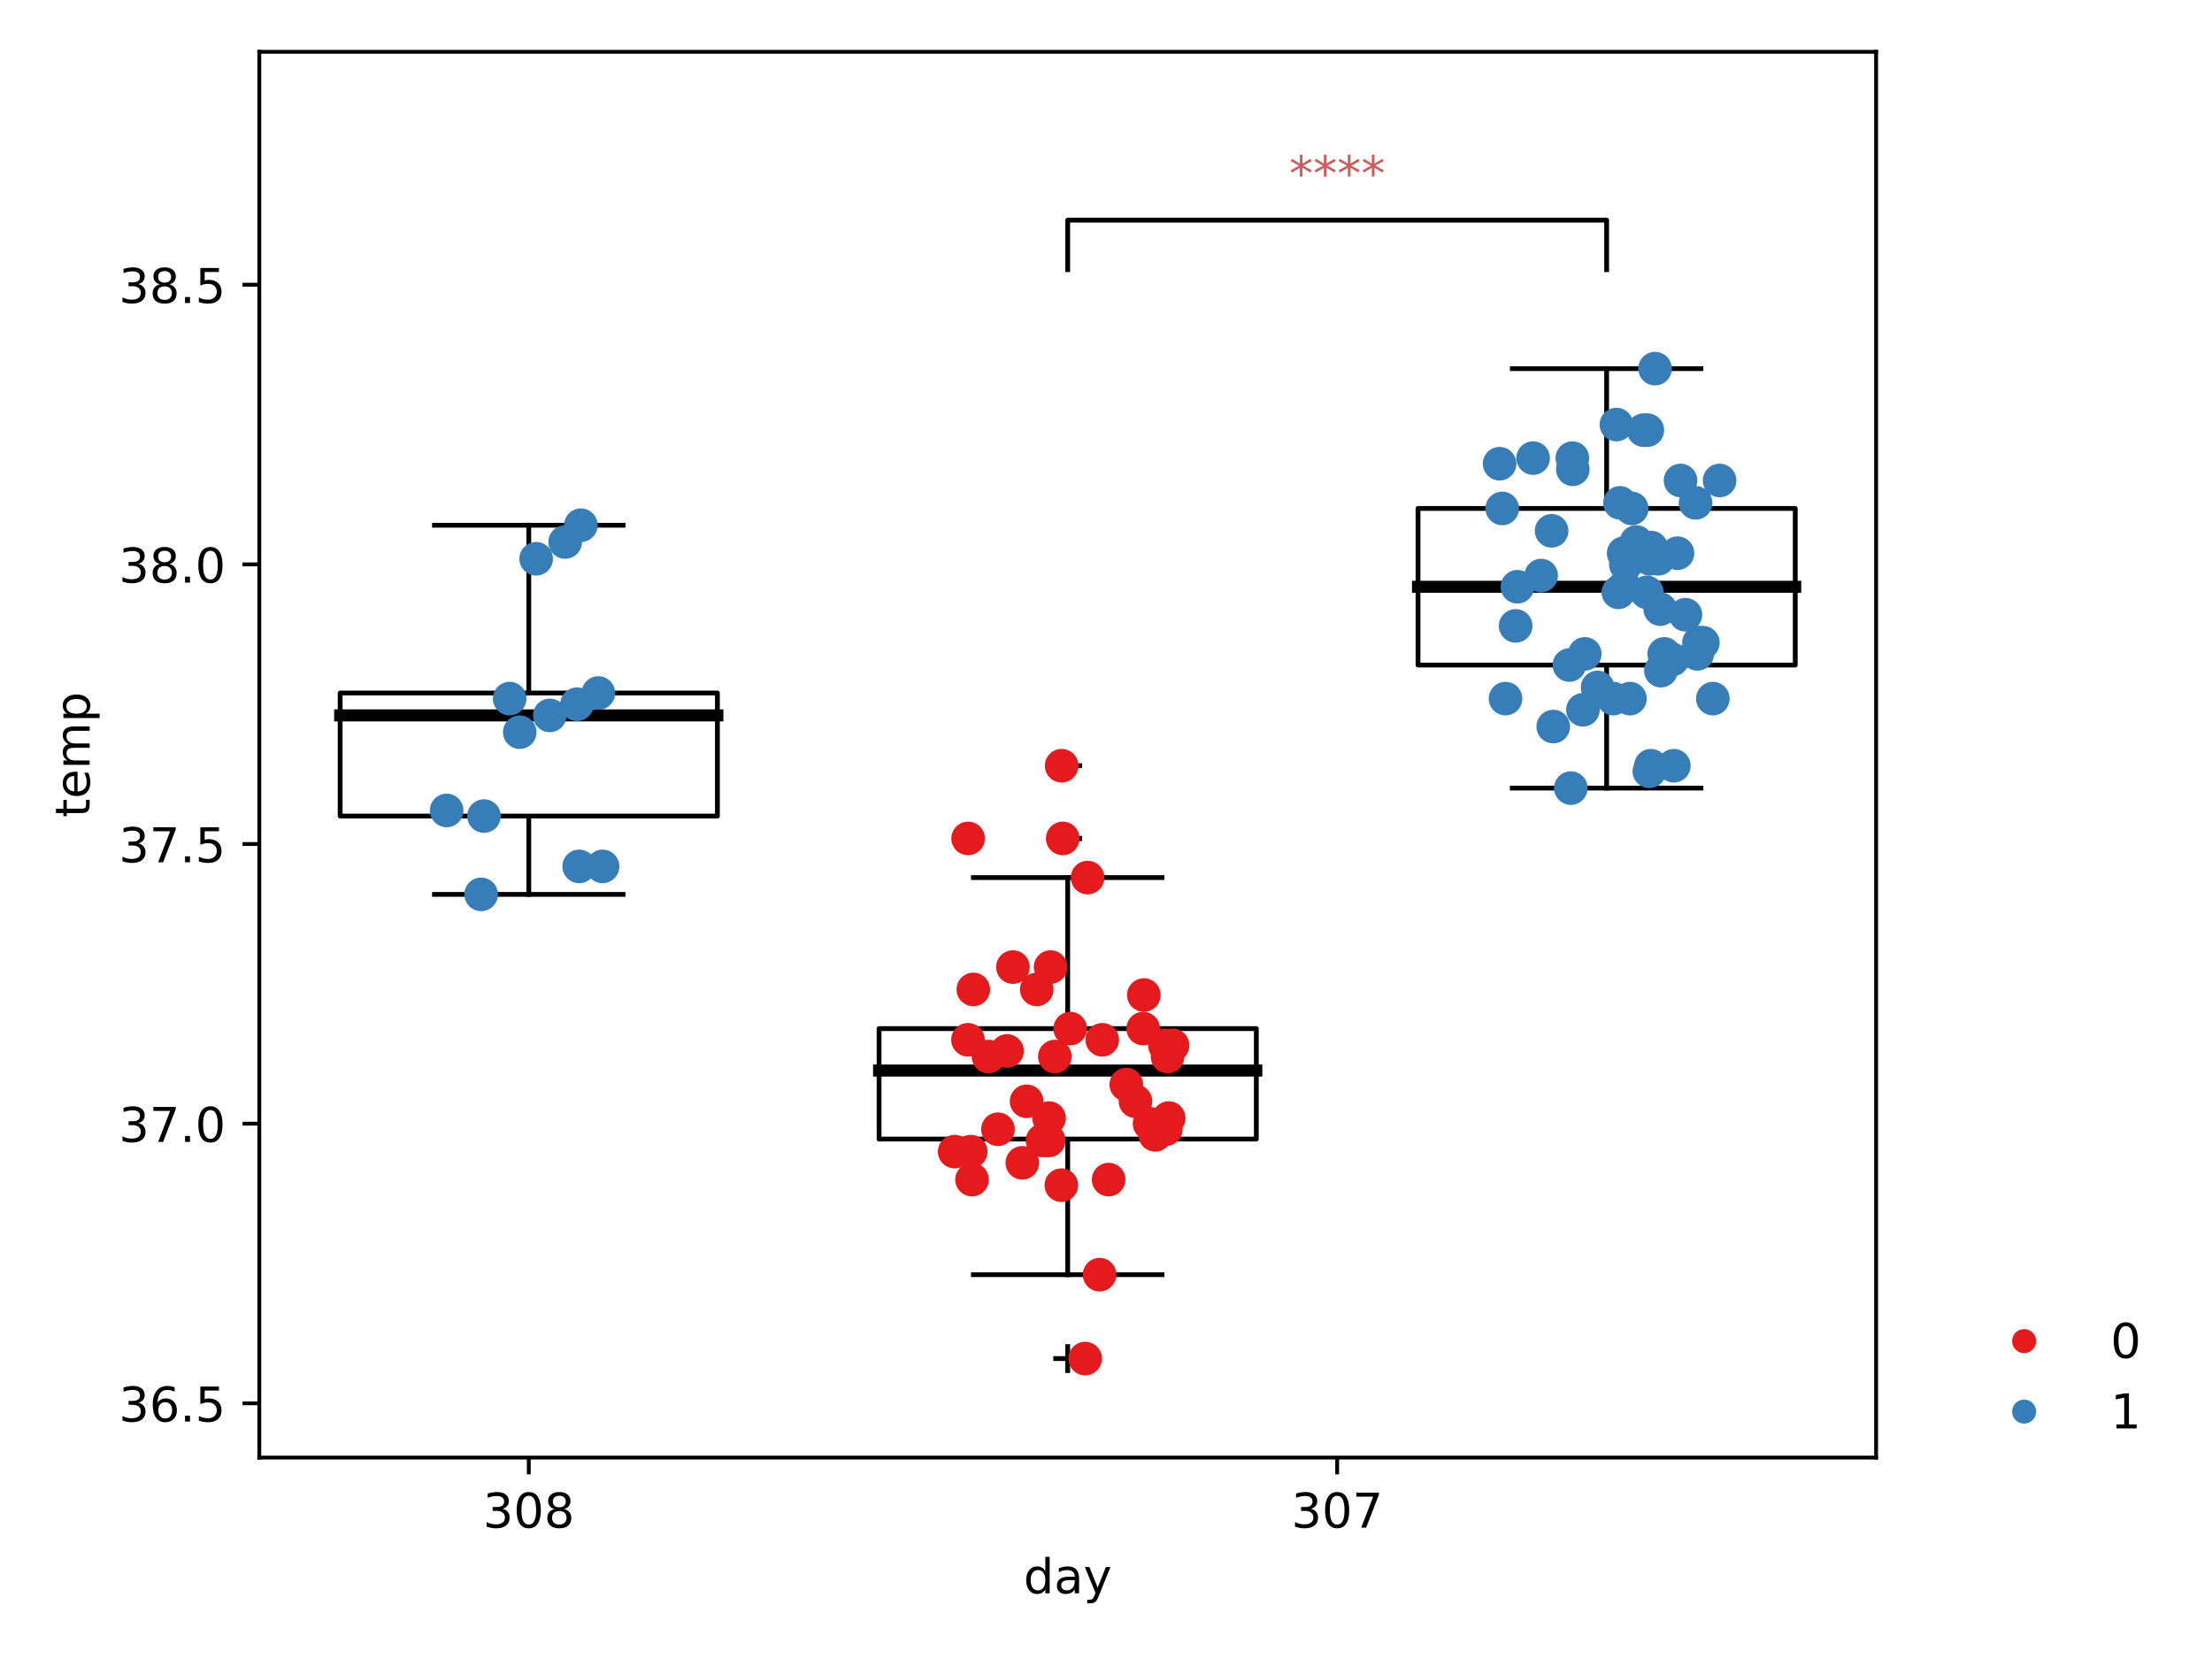 <?xml version="1.0" encoding="utf-8" standalone="no"?>
<!DOCTYPE svg PUBLIC "-//W3C//DTD SVG 1.1//EN"
  "http://www.w3.org/Graphics/SVG/1.1/DTD/svg11.dtd">
<!-- Created with matplotlib (https://matplotlib.org/) -->
<svg height="345.6pt" version="1.1" viewBox="0 0 460.8 345.6" width="460.8pt" xmlns="http://www.w3.org/2000/svg" xmlns:xlink="http://www.w3.org/1999/xlink">
 <defs>
  <style type="text/css">
*{stroke-linecap:butt;stroke-linejoin:round;}
  </style>
 </defs>
 <g id="figure_1">
  <g id="patch_1">
   <path d="M 0 345.6 
L 460.8 345.6 
L 460.8 0 
L 0 0 
z
" style="fill:#ffffff;"/>
  </g>
  <g id="axes_1">
   <g id="patch_2">
    <path d="M 54.02 303.64 
L 390.823 303.64 
L 390.823 10.8 
L 54.02 10.8 
z
" style="fill:#ffffff;"/>
   </g>
   <g id="matplotlib.axis_1">
    <g id="xtick_1">
     <g id="line2d_1">
      <defs>
       <path d="M 0 0 
L 0 3.5 
" id="m5bfadc5b73" style="stroke:#000000;stroke-width:0.8;"/>
      </defs>
      <g>
       <use style="stroke:#000000;stroke-width:0.8;" x="110.154" xlink:href="#m5bfadc5b73" y="303.64"/>
      </g>
     </g>
     <g id="text_1">
      <!-- 308 -->
      <defs>
       <path d="M 40.578 39.312 
Q 47.656 37.797 51.625 33 
Q 55.609 28.219 55.609 21.188 
Q 55.609 10.406 48.188 4.484 
Q 40.766 -1.422 27.094 -1.422 
Q 22.516 -1.422 17.656 -0.516 
Q 12.797 0.391 7.625 2.203 
L 7.625 11.719 
Q 11.719 9.328 16.594 8.109 
Q 21.484 6.891 26.812 6.891 
Q 36.078 6.891 40.938 10.547 
Q 45.797 14.203 45.797 21.188 
Q 45.797 27.641 41.281 31.266 
Q 36.766 34.906 28.719 34.906 
L 20.219 34.906 
L 20.219 43.016 
L 29.109 43.016 
Q 36.375 43.016 40.234 45.922 
Q 44.094 48.828 44.094 54.297 
Q 44.094 59.906 40.109 62.906 
Q 36.141 65.922 28.719 65.922 
Q 24.656 65.922 20.016 65.031 
Q 15.375 64.156 9.812 62.312 
L 9.812 71.094 
Q 15.438 72.656 20.344 73.438 
Q 25.25 74.219 29.594 74.219 
Q 40.828 74.219 47.359 69.109 
Q 53.906 64.016 53.906 55.328 
Q 53.906 49.266 50.438 45.094 
Q 46.969 40.922 40.578 39.312 
z
" id="DejaVuSans-51"/>
       <path d="M 31.781 66.406 
Q 24.172 66.406 20.328 58.906 
Q 16.5 51.422 16.5 36.375 
Q 16.5 21.391 20.328 13.891 
Q 24.172 6.391 31.781 6.391 
Q 39.453 6.391 43.281 13.891 
Q 47.125 21.391 47.125 36.375 
Q 47.125 51.422 43.281 58.906 
Q 39.453 66.406 31.781 66.406 
z
M 31.781 74.219 
Q 44.047 74.219 50.516 64.516 
Q 56.984 54.828 56.984 36.375 
Q 56.984 17.969 50.516 8.266 
Q 44.047 -1.422 31.781 -1.422 
Q 19.531 -1.422 13.062 8.266 
Q 6.594 17.969 6.594 36.375 
Q 6.594 54.828 13.062 64.516 
Q 19.531 74.219 31.781 74.219 
z
" id="DejaVuSans-48"/>
       <path d="M 31.781 34.625 
Q 24.75 34.625 20.719 30.859 
Q 16.703 27.094 16.703 20.516 
Q 16.703 13.922 20.719 10.156 
Q 24.75 6.391 31.781 6.391 
Q 38.812 6.391 42.859 10.172 
Q 46.922 13.969 46.922 20.516 
Q 46.922 27.094 42.891 30.859 
Q 38.875 34.625 31.781 34.625 
z
M 21.922 38.812 
Q 15.578 40.375 12.031 44.719 
Q 8.5 49.078 8.5 55.328 
Q 8.5 64.062 14.719 69.141 
Q 20.953 74.219 31.781 74.219 
Q 42.672 74.219 48.875 69.141 
Q 55.078 64.062 55.078 55.328 
Q 55.078 49.078 51.531 44.719 
Q 48 40.375 41.703 38.812 
Q 48.828 37.156 52.797 32.312 
Q 56.781 27.484 56.781 20.516 
Q 56.781 9.906 50.312 4.234 
Q 43.844 -1.422 31.781 -1.422 
Q 19.734 -1.422 13.25 4.234 
Q 6.781 9.906 6.781 20.516 
Q 6.781 27.484 10.781 32.312 
Q 14.797 37.156 21.922 38.812 
z
M 18.312 54.391 
Q 18.312 48.734 21.844 45.562 
Q 25.391 42.391 31.781 42.391 
Q 38.141 42.391 41.719 45.562 
Q 45.312 48.734 45.312 54.391 
Q 45.312 60.062 41.719 63.234 
Q 38.141 66.406 31.781 66.406 
Q 25.391 66.406 21.844 63.234 
Q 18.312 60.062 18.312 54.391 
z
" id="DejaVuSans-56"/>
      </defs>
      <g transform="translate(100.61 318.238)scale(0.1 -0.1)">
       <use xlink:href="#DejaVuSans-51"/>
       <use x="63.623" xlink:href="#DejaVuSans-48"/>
       <use x="127.246" xlink:href="#DejaVuSans-56"/>
      </g>
     </g>
    </g>
    <g id="xtick_2">
     <g id="line2d_2">
      <g>
       <use style="stroke:#000000;stroke-width:0.8;" x="278.556" xlink:href="#m5bfadc5b73" y="303.64"/>
      </g>
     </g>
     <g id="text_2">
      <!-- 307 -->
      <defs>
       <path d="M 8.203 72.906 
L 55.078 72.906 
L 55.078 68.703 
L 28.609 0 
L 18.312 0 
L 43.219 64.594 
L 8.203 64.594 
z
" id="DejaVuSans-55"/>
      </defs>
      <g transform="translate(269.012 318.238)scale(0.1 -0.1)">
       <use xlink:href="#DejaVuSans-51"/>
       <use x="63.623" xlink:href="#DejaVuSans-48"/>
       <use x="127.246" xlink:href="#DejaVuSans-55"/>
      </g>
     </g>
    </g>
    <g id="text_3">
     <!-- day -->
     <defs>
      <path d="M 45.406 46.391 
L 45.406 75.984 
L 54.391 75.984 
L 54.391 0 
L 45.406 0 
L 45.406 8.203 
Q 42.578 3.328 38.25 0.953 
Q 33.938 -1.422 27.875 -1.422 
Q 17.969 -1.422 11.734 6.484 
Q 5.516 14.406 5.516 27.297 
Q 5.516 40.188 11.734 48.094 
Q 17.969 56 27.875 56 
Q 33.938 56 38.25 53.625 
Q 42.578 51.266 45.406 46.391 
z
M 14.797 27.297 
Q 14.797 17.391 18.875 11.75 
Q 22.953 6.109 30.078 6.109 
Q 37.203 6.109 41.297 11.75 
Q 45.406 17.391 45.406 27.297 
Q 45.406 37.203 41.297 42.844 
Q 37.203 48.484 30.078 48.484 
Q 22.953 48.484 18.875 42.844 
Q 14.797 37.203 14.797 27.297 
z
" id="DejaVuSans-100"/>
      <path d="M 34.281 27.484 
Q 23.391 27.484 19.188 25 
Q 14.984 22.516 14.984 16.5 
Q 14.984 11.719 18.141 8.906 
Q 21.297 6.109 26.703 6.109 
Q 34.188 6.109 38.703 11.406 
Q 43.219 16.703 43.219 25.484 
L 43.219 27.484 
z
M 52.203 31.203 
L 52.203 0 
L 43.219 0 
L 43.219 8.297 
Q 40.141 3.328 35.547 0.953 
Q 30.953 -1.422 24.312 -1.422 
Q 15.922 -1.422 10.953 3.297 
Q 6 8.016 6 15.922 
Q 6 25.141 12.172 29.828 
Q 18.359 34.516 30.609 34.516 
L 43.219 34.516 
L 43.219 35.406 
Q 43.219 41.609 39.141 45 
Q 35.062 48.391 27.688 48.391 
Q 23 48.391 18.547 47.266 
Q 14.109 46.141 10.016 43.891 
L 10.016 52.203 
Q 14.938 54.109 19.578 55.047 
Q 24.219 56 28.609 56 
Q 40.484 56 46.344 49.844 
Q 52.203 43.703 52.203 31.203 
z
" id="DejaVuSans-97"/>
      <path d="M 32.172 -5.078 
Q 28.375 -14.844 24.75 -17.812 
Q 21.141 -20.797 15.094 -20.797 
L 7.906 -20.797 
L 7.906 -13.281 
L 13.188 -13.281 
Q 16.891 -13.281 18.938 -11.516 
Q 21 -9.766 23.484 -3.219 
L 25.094 0.875 
L 2.984 54.688 
L 12.5 54.688 
L 29.594 11.922 
L 46.688 54.688 
L 56.203 54.688 
z
" id="DejaVuSans-121"/>
     </defs>
     <g transform="translate(213.224 331.917)scale(0.1 -0.1)">
      <use xlink:href="#DejaVuSans-100"/>
      <use x="63.477" xlink:href="#DejaVuSans-97"/>
      <use x="124.756" xlink:href="#DejaVuSans-121"/>
     </g>
    </g>
   </g>
   <g id="matplotlib.axis_2">
    <g id="ytick_1">
     <g id="line2d_3">
      <defs>
       <path d="M 0 0 
L -3.5 0 
" id="m752fc76784" style="stroke:#000000;stroke-width:0.8;"/>
      </defs>
      <g>
       <use style="stroke:#000000;stroke-width:0.8;" x="54.02" xlink:href="#m752fc76784" y="292.338"/>
      </g>
     </g>
     <g id="text_4">
      <!-- 36.5 -->
      <defs>
       <path d="M 33.016 40.375 
Q 26.375 40.375 22.484 35.828 
Q 18.609 31.297 18.609 23.391 
Q 18.609 15.531 22.484 10.953 
Q 26.375 6.391 33.016 6.391 
Q 39.656 6.391 43.531 10.953 
Q 47.406 15.531 47.406 23.391 
Q 47.406 31.297 43.531 35.828 
Q 39.656 40.375 33.016 40.375 
z
M 52.594 71.297 
L 52.594 62.312 
Q 48.875 64.062 45.094 64.984 
Q 41.312 65.922 37.594 65.922 
Q 27.828 65.922 22.672 59.328 
Q 17.531 52.734 16.797 39.406 
Q 19.672 43.656 24.016 45.922 
Q 28.375 48.188 33.594 48.188 
Q 44.578 48.188 50.953 41.516 
Q 57.328 34.859 57.328 23.391 
Q 57.328 12.156 50.688 5.359 
Q 44.047 -1.422 33.016 -1.422 
Q 20.359 -1.422 13.672 8.266 
Q 6.984 17.969 6.984 36.375 
Q 6.984 53.656 15.188 63.938 
Q 23.391 74.219 37.203 74.219 
Q 40.922 74.219 44.703 73.484 
Q 48.484 72.75 52.594 71.297 
z
" id="DejaVuSans-54"/>
       <path d="M 10.688 12.406 
L 21 12.406 
L 21 0 
L 10.688 0 
z
" id="DejaVuSans-46"/>
       <path d="M 10.797 72.906 
L 49.516 72.906 
L 49.516 64.594 
L 19.828 64.594 
L 19.828 46.734 
Q 21.969 47.469 24.109 47.828 
Q 26.266 48.188 28.422 48.188 
Q 40.625 48.188 47.75 41.5 
Q 54.891 34.812 54.891 23.391 
Q 54.891 11.625 47.562 5.094 
Q 40.234 -1.422 26.906 -1.422 
Q 22.312 -1.422 17.547 -0.641 
Q 12.797 0.141 7.719 1.703 
L 7.719 11.625 
Q 12.109 9.234 16.797 8.062 
Q 21.484 6.891 26.703 6.891 
Q 35.156 6.891 40.078 11.328 
Q 45.016 15.766 45.016 23.391 
Q 45.016 31 40.078 35.438 
Q 35.156 39.891 26.703 39.891 
Q 22.75 39.891 18.812 39.016 
Q 14.891 38.141 10.797 36.281 
z
" id="DejaVuSans-53"/>
      </defs>
      <g transform="translate(24.754 296.138)scale(0.1 -0.1)">
       <use xlink:href="#DejaVuSans-51"/>
       <use x="63.623" xlink:href="#DejaVuSans-54"/>
       <use x="127.246" xlink:href="#DejaVuSans-46"/>
       <use x="159.033" xlink:href="#DejaVuSans-53"/>
      </g>
     </g>
    </g>
    <g id="ytick_2">
     <g id="line2d_4">
      <g>
       <use style="stroke:#000000;stroke-width:0.8;" x="54.02" xlink:href="#m752fc76784" y="234.083"/>
      </g>
     </g>
     <g id="text_5">
      <!-- 37.0 -->
      <g transform="translate(24.754 237.882)scale(0.1 -0.1)">
       <use xlink:href="#DejaVuSans-51"/>
       <use x="63.623" xlink:href="#DejaVuSans-55"/>
       <use x="127.246" xlink:href="#DejaVuSans-46"/>
       <use x="159.033" xlink:href="#DejaVuSans-48"/>
      </g>
     </g>
    </g>
    <g id="ytick_3">
     <g id="line2d_5">
      <g>
       <use style="stroke:#000000;stroke-width:0.8;" x="54.02" xlink:href="#m752fc76784" y="175.827"/>
      </g>
     </g>
     <g id="text_6">
      <!-- 37.5 -->
      <g transform="translate(24.754 179.626)scale(0.1 -0.1)">
       <use xlink:href="#DejaVuSans-51"/>
       <use x="63.623" xlink:href="#DejaVuSans-55"/>
       <use x="127.246" xlink:href="#DejaVuSans-46"/>
       <use x="159.033" xlink:href="#DejaVuSans-53"/>
      </g>
     </g>
    </g>
    <g id="ytick_4">
     <g id="line2d_6">
      <g>
       <use style="stroke:#000000;stroke-width:0.8;" x="54.02" xlink:href="#m752fc76784" y="117.571"/>
      </g>
     </g>
     <g id="text_7">
      <!-- 38.0 -->
      <g transform="translate(24.754 121.37)scale(0.1 -0.1)">
       <use xlink:href="#DejaVuSans-51"/>
       <use x="63.623" xlink:href="#DejaVuSans-56"/>
       <use x="127.246" xlink:href="#DejaVuSans-46"/>
       <use x="159.033" xlink:href="#DejaVuSans-48"/>
      </g>
     </g>
    </g>
    <g id="ytick_5">
     <g id="line2d_7">
      <g>
       <use style="stroke:#000000;stroke-width:0.8;" x="54.02" xlink:href="#m752fc76784" y="59.315"/>
      </g>
     </g>
     <g id="text_8">
      <!-- 38.5 -->
      <g transform="translate(24.754 63.115)scale(0.1 -0.1)">
       <use xlink:href="#DejaVuSans-51"/>
       <use x="63.623" xlink:href="#DejaVuSans-56"/>
       <use x="127.246" xlink:href="#DejaVuSans-46"/>
       <use x="159.033" xlink:href="#DejaVuSans-53"/>
      </g>
     </g>
    </g>
    <g id="text_9">
     <!-- temp -->
     <defs>
      <path d="M 18.312 70.219 
L 18.312 54.688 
L 36.812 54.688 
L 36.812 47.703 
L 18.312 47.703 
L 18.312 18.016 
Q 18.312 11.328 20.141 9.422 
Q 21.969 7.516 27.594 7.516 
L 36.812 7.516 
L 36.812 0 
L 27.594 0 
Q 17.188 0 13.234 3.875 
Q 9.281 7.766 9.281 18.016 
L 9.281 47.703 
L 2.688 47.703 
L 2.688 54.688 
L 9.281 54.688 
L 9.281 70.219 
z
" id="DejaVuSans-116"/>
      <path d="M 56.203 29.594 
L 56.203 25.203 
L 14.891 25.203 
Q 15.484 15.922 20.484 11.062 
Q 25.484 6.203 34.422 6.203 
Q 39.594 6.203 44.453 7.469 
Q 49.312 8.734 54.109 11.281 
L 54.109 2.781 
Q 49.266 0.734 44.188 -0.344 
Q 39.109 -1.422 33.891 -1.422 
Q 20.797 -1.422 13.156 6.188 
Q 5.516 13.812 5.516 26.812 
Q 5.516 40.234 12.766 48.109 
Q 20.016 56 32.328 56 
Q 43.359 56 49.781 48.891 
Q 56.203 41.797 56.203 29.594 
z
M 47.219 32.234 
Q 47.125 39.594 43.094 43.984 
Q 39.062 48.391 32.422 48.391 
Q 24.906 48.391 20.391 44.141 
Q 15.875 39.891 15.188 32.172 
z
" id="DejaVuSans-101"/>
      <path d="M 52 44.188 
Q 55.375 50.25 60.062 53.125 
Q 64.75 56 71.094 56 
Q 79.641 56 84.281 50.016 
Q 88.922 44.047 88.922 33.016 
L 88.922 0 
L 79.891 0 
L 79.891 32.719 
Q 79.891 40.578 77.094 44.375 
Q 74.312 48.188 68.609 48.188 
Q 61.625 48.188 57.562 43.547 
Q 53.516 38.922 53.516 30.906 
L 53.516 0 
L 44.484 0 
L 44.484 32.719 
Q 44.484 40.625 41.703 44.406 
Q 38.922 48.188 33.109 48.188 
Q 26.219 48.188 22.156 43.531 
Q 18.109 38.875 18.109 30.906 
L 18.109 0 
L 9.078 0 
L 9.078 54.688 
L 18.109 54.688 
L 18.109 46.188 
Q 21.188 51.219 25.484 53.609 
Q 29.781 56 35.688 56 
Q 41.656 56 45.828 52.969 
Q 50 49.953 52 44.188 
z
" id="DejaVuSans-109"/>
      <path d="M 18.109 8.203 
L 18.109 -20.797 
L 9.078 -20.797 
L 9.078 54.688 
L 18.109 54.688 
L 18.109 46.391 
Q 20.953 51.266 25.266 53.625 
Q 29.594 56 35.594 56 
Q 45.562 56 51.781 48.094 
Q 58.016 40.188 58.016 27.297 
Q 58.016 14.406 51.781 6.484 
Q 45.562 -1.422 35.594 -1.422 
Q 29.594 -1.422 25.266 0.953 
Q 20.953 3.328 18.109 8.203 
z
M 48.688 27.297 
Q 48.688 37.203 44.609 42.844 
Q 40.531 48.484 33.406 48.484 
Q 26.266 48.484 22.188 42.844 
Q 18.109 37.203 18.109 27.297 
Q 18.109 17.391 22.188 11.75 
Q 26.266 6.109 33.406 6.109 
Q 40.531 6.109 44.609 11.75 
Q 48.688 17.391 48.688 27.297 
z
" id="DejaVuSans-112"/>
     </defs>
     <g transform="translate(18.675 170.301)rotate(-90)scale(0.1 -0.1)">
      <use xlink:href="#DejaVuSans-116"/>
      <use x="39.209" xlink:href="#DejaVuSans-101"/>
      <use x="100.732" xlink:href="#DejaVuSans-109"/>
      <use x="198.145" xlink:href="#DejaVuSans-112"/>
     </g>
    </g>
   </g>
   <g id="line2d_8">
    <path clip-path="url(#p95f7c3ac24)" d="M 110.154 170.001 
L 110.154 186.313 
" style="fill:none;stroke:#000000;stroke-linecap:square;"/>
   </g>
   <g id="line2d_9">
    <path clip-path="url(#p95f7c3ac24)" d="M 110.154 144.369 
L 110.154 109.415 
" style="fill:none;stroke:#000000;stroke-linecap:square;"/>
   </g>
   <g id="line2d_10">
    <path clip-path="url(#p95f7c3ac24)" d="M 90.507 186.313 
L 129.801 186.313 
" style="fill:none;stroke:#000000;stroke-linecap:square;"/>
   </g>
   <g id="line2d_11">
    <path clip-path="url(#p95f7c3ac24)" d="M 90.507 109.415 
L 129.801 109.415 
" style="fill:none;stroke:#000000;stroke-linecap:square;"/>
   </g>
   <g id="line2d_12"/>
   <g id="line2d_13">
    <path clip-path="url(#p95f7c3ac24)" d="M 222.422 237.287 
L 222.422 265.541 
" style="fill:none;stroke:#000000;stroke-linecap:square;"/>
   </g>
   <g id="line2d_14">
    <path clip-path="url(#p95f7c3ac24)" d="M 222.422 214.276 
L 222.422 182.818 
" style="fill:none;stroke:#000000;stroke-linecap:square;"/>
   </g>
   <g id="line2d_15">
    <path clip-path="url(#p95f7c3ac24)" d="M 202.775 265.541 
L 242.069 265.541 
" style="fill:none;stroke:#000000;stroke-linecap:square;"/>
   </g>
   <g id="line2d_16">
    <path clip-path="url(#p95f7c3ac24)" d="M 202.775 182.818 
L 242.069 182.818 
" style="fill:none;stroke:#000000;stroke-linecap:square;"/>
   </g>
   <g id="line2d_17">
    <defs>
     <path d="M -3 0 
L 3 0 
M 0 3 
L 0 -3 
" id="me749d83980" style="stroke:#000000;"/>
    </defs>
    <g clip-path="url(#p95f7c3ac24)">
     <use style="fill-opacity:0;stroke:#000000;" x="222.422" xlink:href="#me749d83980" y="283.017"/>
     <use style="fill-opacity:0;stroke:#000000;" x="222.422" xlink:href="#me749d83980" y="174.662"/>
     <use style="fill-opacity:0;stroke:#000000;" x="222.422" xlink:href="#me749d83980" y="159.515"/>
     <use style="fill-opacity:0;stroke:#000000;" x="222.422" xlink:href="#me749d83980" y="174.662"/>
    </g>
   </g>
   <g id="line2d_18">
    <path clip-path="url(#p95f7c3ac24)" d="M 334.689 138.543 
L 334.689 164.176 
" style="fill:none;stroke:#000000;stroke-linecap:square;"/>
   </g>
   <g id="line2d_19">
    <path clip-path="url(#p95f7c3ac24)" d="M 334.689 105.92 
L 334.689 76.792 
" style="fill:none;stroke:#000000;stroke-linecap:square;"/>
   </g>
   <g id="line2d_20">
    <path clip-path="url(#p95f7c3ac24)" d="M 315.043 164.176 
L 354.336 164.176 
" style="fill:none;stroke:#000000;stroke-linecap:square;"/>
   </g>
   <g id="line2d_21">
    <path clip-path="url(#p95f7c3ac24)" d="M 315.043 76.792 
L 354.336 76.792 
" style="fill:none;stroke:#000000;stroke-linecap:square;"/>
   </g>
   <g id="line2d_22"/>
   <g id="line2d_23">
    <path clip-path="url(#p95f7c3ac24)" d="M 222.422 56.17 
L 222.422 45.858 
L 334.689 45.858 
L 334.689 56.17 
" style="fill:none;stroke:#000000;stroke-linecap:square;"/>
   </g>
   <g id="patch_3">
    <path clip-path="url(#p95f7c3ac24)" d="M 70.86 170.001 
L 149.448 170.001 
L 149.448 144.369 
L 70.86 144.369 
L 70.86 170.001 
z
" style="fill:#ffffff;stroke:#000000;stroke-linejoin:miter;"/>
   </g>
   <g id="patch_4">
    <path clip-path="url(#p95f7c3ac24)" d="M 183.128 237.287 
L 261.715 237.287 
L 261.715 214.276 
L 183.128 214.276 
L 183.128 237.287 
z
" style="fill:#ffffff;stroke:#000000;stroke-linejoin:miter;"/>
   </g>
   <g id="patch_5">
    <path clip-path="url(#p95f7c3ac24)" d="M 295.396 138.543 
L 373.983 138.543 
L 373.983 105.92 
L 295.396 105.92 
L 295.396 138.543 
z
" style="fill:#ffffff;stroke:#000000;stroke-linejoin:miter;"/>
   </g>
   <g id="line2d_24">
    <path clip-path="url(#p95f7c3ac24)" d="M 70.86 149.029 
L 149.448 149.029 
" style="fill:none;stroke:#000000;stroke-linecap:square;stroke-width:2.5;"/>
   </g>
   <g id="line2d_25">
    <path clip-path="url(#p95f7c3ac24)" d="M 183.128 223.014 
L 261.715 223.014 
" style="fill:none;stroke:#000000;stroke-linecap:square;stroke-width:2.5;"/>
   </g>
   <g id="line2d_26">
    <path clip-path="url(#p95f7c3ac24)" d="M 295.396 122.232 
L 373.983 122.232 
" style="fill:none;stroke:#000000;stroke-linecap:square;stroke-width:2.5;"/>
   </g>
   <g id="patch_6">
    <path d="M 54.02 303.64 
L 54.02 10.8 
" style="fill:none;stroke:#000000;stroke-linecap:square;stroke-linejoin:miter;stroke-width:0.8;"/>
   </g>
   <g id="patch_7">
    <path d="M 390.823 303.64 
L 390.823 10.8 
" style="fill:none;stroke:#000000;stroke-linecap:square;stroke-linejoin:miter;stroke-width:0.8;"/>
   </g>
   <g id="patch_8">
    <path d="M 54.02 303.64 
L 390.823 303.64 
" style="fill:none;stroke:#000000;stroke-linecap:square;stroke-linejoin:miter;stroke-width:0.8;"/>
   </g>
   <g id="patch_9">
    <path d="M 54.02 10.8 
L 390.823 10.8 
" style="fill:none;stroke:#000000;stroke-linecap:square;stroke-linejoin:miter;stroke-width:0.8;"/>
   </g>
   <g id="PathCollection_1">
    <defs>
     <path d="M 0 3 
C 0.796 3 1.559 2.684 2.121 2.121 
C 2.684 1.559 3 0.796 3 0 
C 3 -0.796 2.684 -1.559 2.121 -2.121 
C 1.559 -2.684 0.796 -3 0 -3 
C -0.796 -3 -1.559 -2.684 -2.121 -2.121 
C -2.684 -1.559 -3 -0.796 -3 0 
C -3 0.796 -2.684 1.559 -2.121 2.121 
C -1.559 2.684 -0.796 3 0 3 
z
" id="mb35f414fd6" style="stroke:#377eb8;"/>
    </defs>
    <g clip-path="url(#p95f7c3ac24)">
     <use style="fill:#377eb8;stroke:#377eb8;" x="108.274" xlink:href="#mb35f414fd6" y="152.525"/>
     <use style="fill:#377eb8;stroke:#377eb8;" x="120.647" xlink:href="#mb35f414fd6" y="180.487"/>
     <use style="fill:#377eb8;stroke:#377eb8;" x="100.231" xlink:href="#mb35f414fd6" y="186.313"/>
     <use style="fill:#377eb8;stroke:#377eb8;" x="125.523" xlink:href="#mb35f414fd6" y="180.487"/>
     <use style="fill:#377eb8;stroke:#377eb8;" x="93.042" xlink:href="#mb35f414fd6" y="168.836"/>
     <use style="fill:#377eb8;stroke:#377eb8;" x="100.826" xlink:href="#mb35f414fd6" y="170.001"/>
     <use style="fill:#377eb8;stroke:#377eb8;" x="120.201" xlink:href="#mb35f414fd6" y="146.699"/>
     <use style="fill:#377eb8;stroke:#377eb8;" x="106.169" xlink:href="#mb35f414fd6" y="145.534"/>
     <use style="fill:#377eb8;stroke:#377eb8;" x="114.532" xlink:href="#mb35f414fd6" y="149.029"/>
     <use style="fill:#377eb8;stroke:#377eb8;" x="124.65" xlink:href="#mb35f414fd6" y="144.369"/>
     <use style="fill:#377eb8;stroke:#377eb8;" x="111.693" xlink:href="#mb35f414fd6" y="116.406"/>
     <use style="fill:#377eb8;stroke:#377eb8;" x="117.738" xlink:href="#mb35f414fd6" y="112.911"/>
     <use style="fill:#377eb8;stroke:#377eb8;" x="121.007" xlink:href="#mb35f414fd6" y="109.415"/>
    </g>
   </g>
   <g id="PathCollection_2">
    <defs>
     <path d="M 0 3 
C 0.796 3 1.559 2.684 2.121 2.121 
C 2.684 1.559 3 0.796 3 0 
C 3 -0.796 2.684 -1.559 2.121 -2.121 
C 1.559 -2.684 0.796 -3 0 -3 
C -0.796 -3 -1.559 -2.684 -2.121 -2.121 
C -2.684 -1.559 -3 -0.796 -3 0 
C -3 0.796 -2.684 1.559 -2.121 2.121 
C -1.559 2.684 -0.796 3 0 3 
z
" id="m70de6602d6" style="stroke:#e41a1c;"/>
    </defs>
    <g clip-path="url(#p95f7c3ac24)">
     <use style="fill:#e41a1c;stroke:#e41a1c;" x="226.062" xlink:href="#m70de6602d6" y="283.017"/>
     <use style="fill:#e41a1c;stroke:#e41a1c;" x="229.063" xlink:href="#m70de6602d6" y="265.541"/>
     <use style="fill:#e41a1c;stroke:#e41a1c;" x="212.964" xlink:href="#m70de6602d6" y="242.238"/>
     <use style="fill:#e41a1c;stroke:#e41a1c;" x="229.615" xlink:href="#m70de6602d6" y="216.606"/>
     <use style="fill:#e41a1c;stroke:#e41a1c;" x="238.287" xlink:href="#m70de6602d6" y="207.285"/>
     <use style="fill:#e41a1c;stroke:#e41a1c;" x="202.757" xlink:href="#m70de6602d6" y="206.12"/>
     <use style="fill:#e41a1c;stroke:#e41a1c;" x="215.967" xlink:href="#m70de6602d6" y="206.12"/>
     <use style="fill:#e41a1c;stroke:#e41a1c;" x="202.494" xlink:href="#m70de6602d6" y="245.734"/>
     <use style="fill:#e41a1c;stroke:#e41a1c;" x="198.875" xlink:href="#m70de6602d6" y="239.908"/>
     <use style="fill:#e41a1c;stroke:#e41a1c;" x="221.095" xlink:href="#m70de6602d6" y="246.899"/>
     <use style="fill:#e41a1c;stroke:#e41a1c;" x="202.221" xlink:href="#m70de6602d6" y="239.908"/>
     <use style="fill:#e41a1c;stroke:#e41a1c;" x="239.473" xlink:href="#m70de6602d6" y="234.083"/>
     <use style="fill:#e41a1c;stroke:#e41a1c;" x="230.949" xlink:href="#m70de6602d6" y="245.734"/>
     <use style="fill:#e41a1c;stroke:#e41a1c;" x="242.862" xlink:href="#m70de6602d6" y="235.248"/>
     <use style="fill:#e41a1c;stroke:#e41a1c;" x="207.895" xlink:href="#m70de6602d6" y="235.248"/>
     <use style="fill:#e41a1c;stroke:#e41a1c;" x="243.462" xlink:href="#m70de6602d6" y="232.918"/>
     <use style="fill:#e41a1c;stroke:#e41a1c;" x="236.541" xlink:href="#m70de6602d6" y="229.422"/>
     <use style="fill:#e41a1c;stroke:#e41a1c;" x="213.859" xlink:href="#m70de6602d6" y="229.422"/>
     <use style="fill:#e41a1c;stroke:#e41a1c;" x="242.675" xlink:href="#m70de6602d6" y="217.771"/>
     <use style="fill:#e41a1c;stroke:#e41a1c;" x="234.625" xlink:href="#m70de6602d6" y="225.927"/>
     <use style="fill:#e41a1c;stroke:#e41a1c;" x="240.644" xlink:href="#m70de6602d6" y="236.413"/>
     <use style="fill:#e41a1c;stroke:#e41a1c;" x="218.535" xlink:href="#m70de6602d6" y="232.918"/>
     <use style="fill:#e41a1c;stroke:#e41a1c;" x="218.468" xlink:href="#m70de6602d6" y="237.578"/>
     <use style="fill:#e41a1c;stroke:#e41a1c;" x="217.184" xlink:href="#m70de6602d6" y="237.578"/>
     <use style="fill:#e41a1c;stroke:#e41a1c;" x="205.928" xlink:href="#m70de6602d6" y="220.101"/>
     <use style="fill:#e41a1c;stroke:#e41a1c;" x="209.784" xlink:href="#m70de6602d6" y="218.936"/>
     <use style="fill:#e41a1c;stroke:#e41a1c;" x="244.271" xlink:href="#m70de6602d6" y="217.771"/>
     <use style="fill:#e41a1c;stroke:#e41a1c;" x="201.646" xlink:href="#m70de6602d6" y="216.606"/>
     <use style="fill:#e41a1c;stroke:#e41a1c;" x="222.938" xlink:href="#m70de6602d6" y="214.276"/>
     <use style="fill:#e41a1c;stroke:#e41a1c;" x="219.738" xlink:href="#m70de6602d6" y="220.101"/>
     <use style="fill:#e41a1c;stroke:#e41a1c;" x="243.223" xlink:href="#m70de6602d6" y="220.101"/>
     <use style="fill:#e41a1c;stroke:#e41a1c;" x="238.144" xlink:href="#m70de6602d6" y="214.276"/>
     <use style="fill:#e41a1c;stroke:#e41a1c;" x="211.011" xlink:href="#m70de6602d6" y="201.459"/>
     <use style="fill:#e41a1c;stroke:#e41a1c;" x="218.854" xlink:href="#m70de6602d6" y="201.459"/>
     <use style="fill:#e41a1c;stroke:#e41a1c;" x="226.565" xlink:href="#m70de6602d6" y="182.818"/>
     <use style="fill:#e41a1c;stroke:#e41a1c;" x="201.675" xlink:href="#m70de6602d6" y="174.662"/>
     <use style="fill:#e41a1c;stroke:#e41a1c;" x="221.158" xlink:href="#m70de6602d6" y="159.515"/>
     <use style="fill:#e41a1c;stroke:#e41a1c;" x="221.383" xlink:href="#m70de6602d6" y="174.662"/>
    </g>
   </g>
   <g id="PathCollection_3">
    <g clip-path="url(#p95f7c3ac24)">
     <use style="fill:#377eb8;stroke:#377eb8;" x="321.052" xlink:href="#mb35f414fd6" y="119.901"/>
     <use style="fill:#377eb8;stroke:#377eb8;" x="349.45" xlink:href="#mb35f414fd6" y="115.241"/>
     <use style="fill:#377eb8;stroke:#377eb8;" x="338.686" xlink:href="#mb35f414fd6" y="117.571"/>
     <use style="fill:#377eb8;stroke:#377eb8;" x="343.169" xlink:href="#mb35f414fd6" y="89.608"/>
     <use style="fill:#377eb8;stroke:#377eb8;" x="339.919" xlink:href="#mb35f414fd6" y="105.92"/>
     <use style="fill:#377eb8;stroke:#377eb8;" x="342.392" xlink:href="#mb35f414fd6" y="89.608"/>
     <use style="fill:#377eb8;stroke:#377eb8;" x="337.474" xlink:href="#mb35f414fd6" y="104.755"/>
     <use style="fill:#377eb8;stroke:#377eb8;" x="338.234" xlink:href="#mb35f414fd6" y="115.241"/>
     <use style="fill:#377eb8;stroke:#377eb8;" x="353.22" xlink:href="#mb35f414fd6" y="104.755"/>
     <use style="fill:#377eb8;stroke:#377eb8;" x="345.45" xlink:href="#mb35f414fd6" y="116.406"/>
     <use style="fill:#377eb8;stroke:#377eb8;" x="351.105" xlink:href="#mb35f414fd6" y="128.057"/>
     <use style="fill:#377eb8;stroke:#377eb8;" x="316.111" xlink:href="#mb35f414fd6" y="122.232"/>
     <use style="fill:#377eb8;stroke:#377eb8;" x="343.967" xlink:href="#mb35f414fd6" y="114.076"/>
     <use style="fill:#377eb8;stroke:#377eb8;" x="327.645" xlink:href="#mb35f414fd6" y="97.764"/>
     <use style="fill:#377eb8;stroke:#377eb8;" x="327.554" xlink:href="#mb35f414fd6" y="95.434"/>
     <use style="fill:#377eb8;stroke:#377eb8;" x="312.396" xlink:href="#mb35f414fd6" y="96.599"/>
     <use style="fill:#377eb8;stroke:#377eb8;" x="350.086" xlink:href="#mb35f414fd6" y="100.094"/>
     <use style="fill:#377eb8;stroke:#377eb8;" x="340.893" xlink:href="#mb35f414fd6" y="112.911"/>
     <use style="fill:#377eb8;stroke:#377eb8;" x="338.395" xlink:href="#mb35f414fd6" y="122.232"/>
     <use style="fill:#377eb8;stroke:#377eb8;" x="330.136" xlink:href="#mb35f414fd6" y="136.213"/>
     <use style="fill:#377eb8;stroke:#377eb8;" x="348.412" xlink:href="#mb35f414fd6" y="137.378"/>
     <use style="fill:#377eb8;stroke:#377eb8;" x="353.577" xlink:href="#mb35f414fd6" y="136.213"/>
     <use style="fill:#377eb8;stroke:#377eb8;" x="329.751" xlink:href="#mb35f414fd6" y="147.864"/>
     <use style="fill:#377eb8;stroke:#377eb8;" x="339.545" xlink:href="#mb35f414fd6" y="145.534"/>
     <use style="fill:#377eb8;stroke:#377eb8;" x="336.082" xlink:href="#mb35f414fd6" y="145.534"/>
     <use style="fill:#377eb8;stroke:#377eb8;" x="343.914" xlink:href="#mb35f414fd6" y="159.515"/>
     <use style="fill:#377eb8;stroke:#377eb8;" x="343.588" xlink:href="#mb35f414fd6" y="160.68"/>
     <use style="fill:#377eb8;stroke:#377eb8;" x="323.228" xlink:href="#mb35f414fd6" y="110.58"/>
     <use style="fill:#377eb8;stroke:#377eb8;" x="319.375" xlink:href="#mb35f414fd6" y="95.434"/>
     <use style="fill:#377eb8;stroke:#377eb8;" x="344.777" xlink:href="#mb35f414fd6" y="76.792"/>
     <use style="fill:#377eb8;stroke:#377eb8;" x="336.729" xlink:href="#mb35f414fd6" y="88.443"/>
     <use style="fill:#377eb8;stroke:#377eb8;" x="354.741" xlink:href="#mb35f414fd6" y="133.883"/>
     <use style="fill:#377eb8;stroke:#377eb8;" x="337.136" xlink:href="#mb35f414fd6" y="123.397"/>
     <use style="fill:#377eb8;stroke:#377eb8;" x="343.067" xlink:href="#mb35f414fd6" y="123.397"/>
     <use style="fill:#377eb8;stroke:#377eb8;" x="356.819" xlink:href="#mb35f414fd6" y="145.534"/>
     <use style="fill:#377eb8;stroke:#377eb8;" x="327.231" xlink:href="#mb35f414fd6" y="164.176"/>
     <use style="fill:#377eb8;stroke:#377eb8;" x="315.738" xlink:href="#mb35f414fd6" y="130.387"/>
     <use style="fill:#377eb8;stroke:#377eb8;" x="353.924" xlink:href="#mb35f414fd6" y="133.883"/>
     <use style="fill:#377eb8;stroke:#377eb8;" x="323.572" xlink:href="#mb35f414fd6" y="151.359"/>
     <use style="fill:#377eb8;stroke:#377eb8;" x="332.811" xlink:href="#mb35f414fd6" y="143.204"/>
     <use style="fill:#377eb8;stroke:#377eb8;" x="326.931" xlink:href="#mb35f414fd6" y="138.543"/>
     <use style="fill:#377eb8;stroke:#377eb8;" x="313.63" xlink:href="#mb35f414fd6" y="145.534"/>
     <use style="fill:#377eb8;stroke:#377eb8;" x="345.996" xlink:href="#mb35f414fd6" y="139.708"/>
     <use style="fill:#377eb8;stroke:#377eb8;" x="346.688" xlink:href="#mb35f414fd6" y="136.213"/>
     <use style="fill:#377eb8;stroke:#377eb8;" x="343.678" xlink:href="#mb35f414fd6" y="116.406"/>
     <use style="fill:#377eb8;stroke:#377eb8;" x="312.938" xlink:href="#mb35f414fd6" y="105.92"/>
     <use style="fill:#377eb8;stroke:#377eb8;" x="358.225" xlink:href="#mb35f414fd6" y="100.094"/>
     <use style="fill:#377eb8;stroke:#377eb8;" x="345.86" xlink:href="#mb35f414fd6" y="126.892"/>
     <use style="fill:#377eb8;stroke:#377eb8;" x="348.686" xlink:href="#mb35f414fd6" y="159.515"/>
    </g>
   </g>
   <g id="text_10">
    <!-- **** -->
    <defs>
     <path d="M 47.016 60.891 
L 29.5 51.422 
L 47.016 41.891 
L 44.188 37.109 
L 27.781 47.016 
L 27.781 28.609 
L 22.219 28.609 
L 22.219 47.016 
L 5.812 37.109 
L 2.984 41.891 
L 20.516 51.422 
L 2.984 60.891 
L 5.812 65.719 
L 22.219 55.812 
L 22.219 74.219 
L 27.781 74.219 
L 27.781 55.812 
L 44.188 65.719 
z
" id="DejaVuSans-42"/>
    </defs>
    <g style="fill:#cd5c5c;" transform="translate(268.556 39.654)scale(0.1 -0.1)">
     <use xlink:href="#DejaVuSans-42"/>
     <use x="50" xlink:href="#DejaVuSans-42"/>
     <use x="100" xlink:href="#DejaVuSans-42"/>
     <use x="150" xlink:href="#DejaVuSans-42"/>
    </g>
   </g>
   <g id="legend_1">
    <g id="line2d_27">
     <path d="M 411.663 279.382 
L 431.663 279.382 
" style="fill:none;stroke:#ffffff;stroke-linecap:square;stroke-width:1.5;"/>
    </g>
    <g id="line2d_28">
     <defs>
      <path d="M 0 3 
C 0.796 3 1.559 2.684 2.121 2.121 
C 2.684 1.559 3 0.796 3 0 
C 3 -0.796 2.684 -1.559 2.121 -2.121 
C 1.559 -2.684 0.796 -3 0 -3 
C -0.796 -3 -1.559 -2.684 -2.121 -2.121 
C -2.684 -1.559 -3 -0.796 -3 0 
C -3 0.796 -2.684 1.559 -2.121 2.121 
C -1.559 2.684 -0.796 3 0 3 
z
" id="m8048763f7c" style="stroke:#ffffff;"/>
     </defs>
     <g>
      <use style="fill:#e41a1c;stroke:#ffffff;" x="421.663" xlink:href="#m8048763f7c" y="279.382"/>
     </g>
    </g>
    <g id="text_11">
     <!-- 0 -->
     <g transform="translate(439.663 282.882)scale(0.1 -0.1)">
      <use xlink:href="#DejaVuSans-48"/>
     </g>
    </g>
    <g id="line2d_29">
     <path d="M 411.663 294.06 
L 431.663 294.06 
" style="fill:none;stroke:#ffffff;stroke-linecap:square;stroke-width:1.5;"/>
    </g>
    <g id="line2d_30">
     <defs>
      <path d="M 0 3 
C 0.796 3 1.559 2.684 2.121 2.121 
C 2.684 1.559 3 0.796 3 0 
C 3 -0.796 2.684 -1.559 2.121 -2.121 
C 1.559 -2.684 0.796 -3 0 -3 
C -0.796 -3 -1.559 -2.684 -2.121 -2.121 
C -2.684 -1.559 -3 -0.796 -3 0 
C -3 0.796 -2.684 1.559 -2.121 2.121 
C -1.559 2.684 -0.796 3 0 3 
z
" id="m9aaa761000" style="stroke:#ffffff;"/>
     </defs>
     <g>
      <use style="fill:#377eb8;stroke:#ffffff;" x="421.663" xlink:href="#m9aaa761000" y="294.06"/>
     </g>
    </g>
    <g id="text_12">
     <!-- 1 -->
     <defs>
      <path d="M 12.406 8.297 
L 28.516 8.297 
L 28.516 63.922 
L 10.984 60.406 
L 10.984 69.391 
L 28.422 72.906 
L 38.281 72.906 
L 38.281 8.297 
L 54.391 8.297 
L 54.391 0 
L 12.406 0 
z
" id="DejaVuSans-49"/>
     </defs>
     <g transform="translate(439.663 297.56)scale(0.1 -0.1)">
      <use xlink:href="#DejaVuSans-49"/>
     </g>
    </g>
   </g>
  </g>
 </g>
 <defs>
  <clipPath id="p95f7c3ac24">
   <rect height="292.84" width="336.803" x="54.02" y="10.8"/>
  </clipPath>
 </defs>
</svg>
